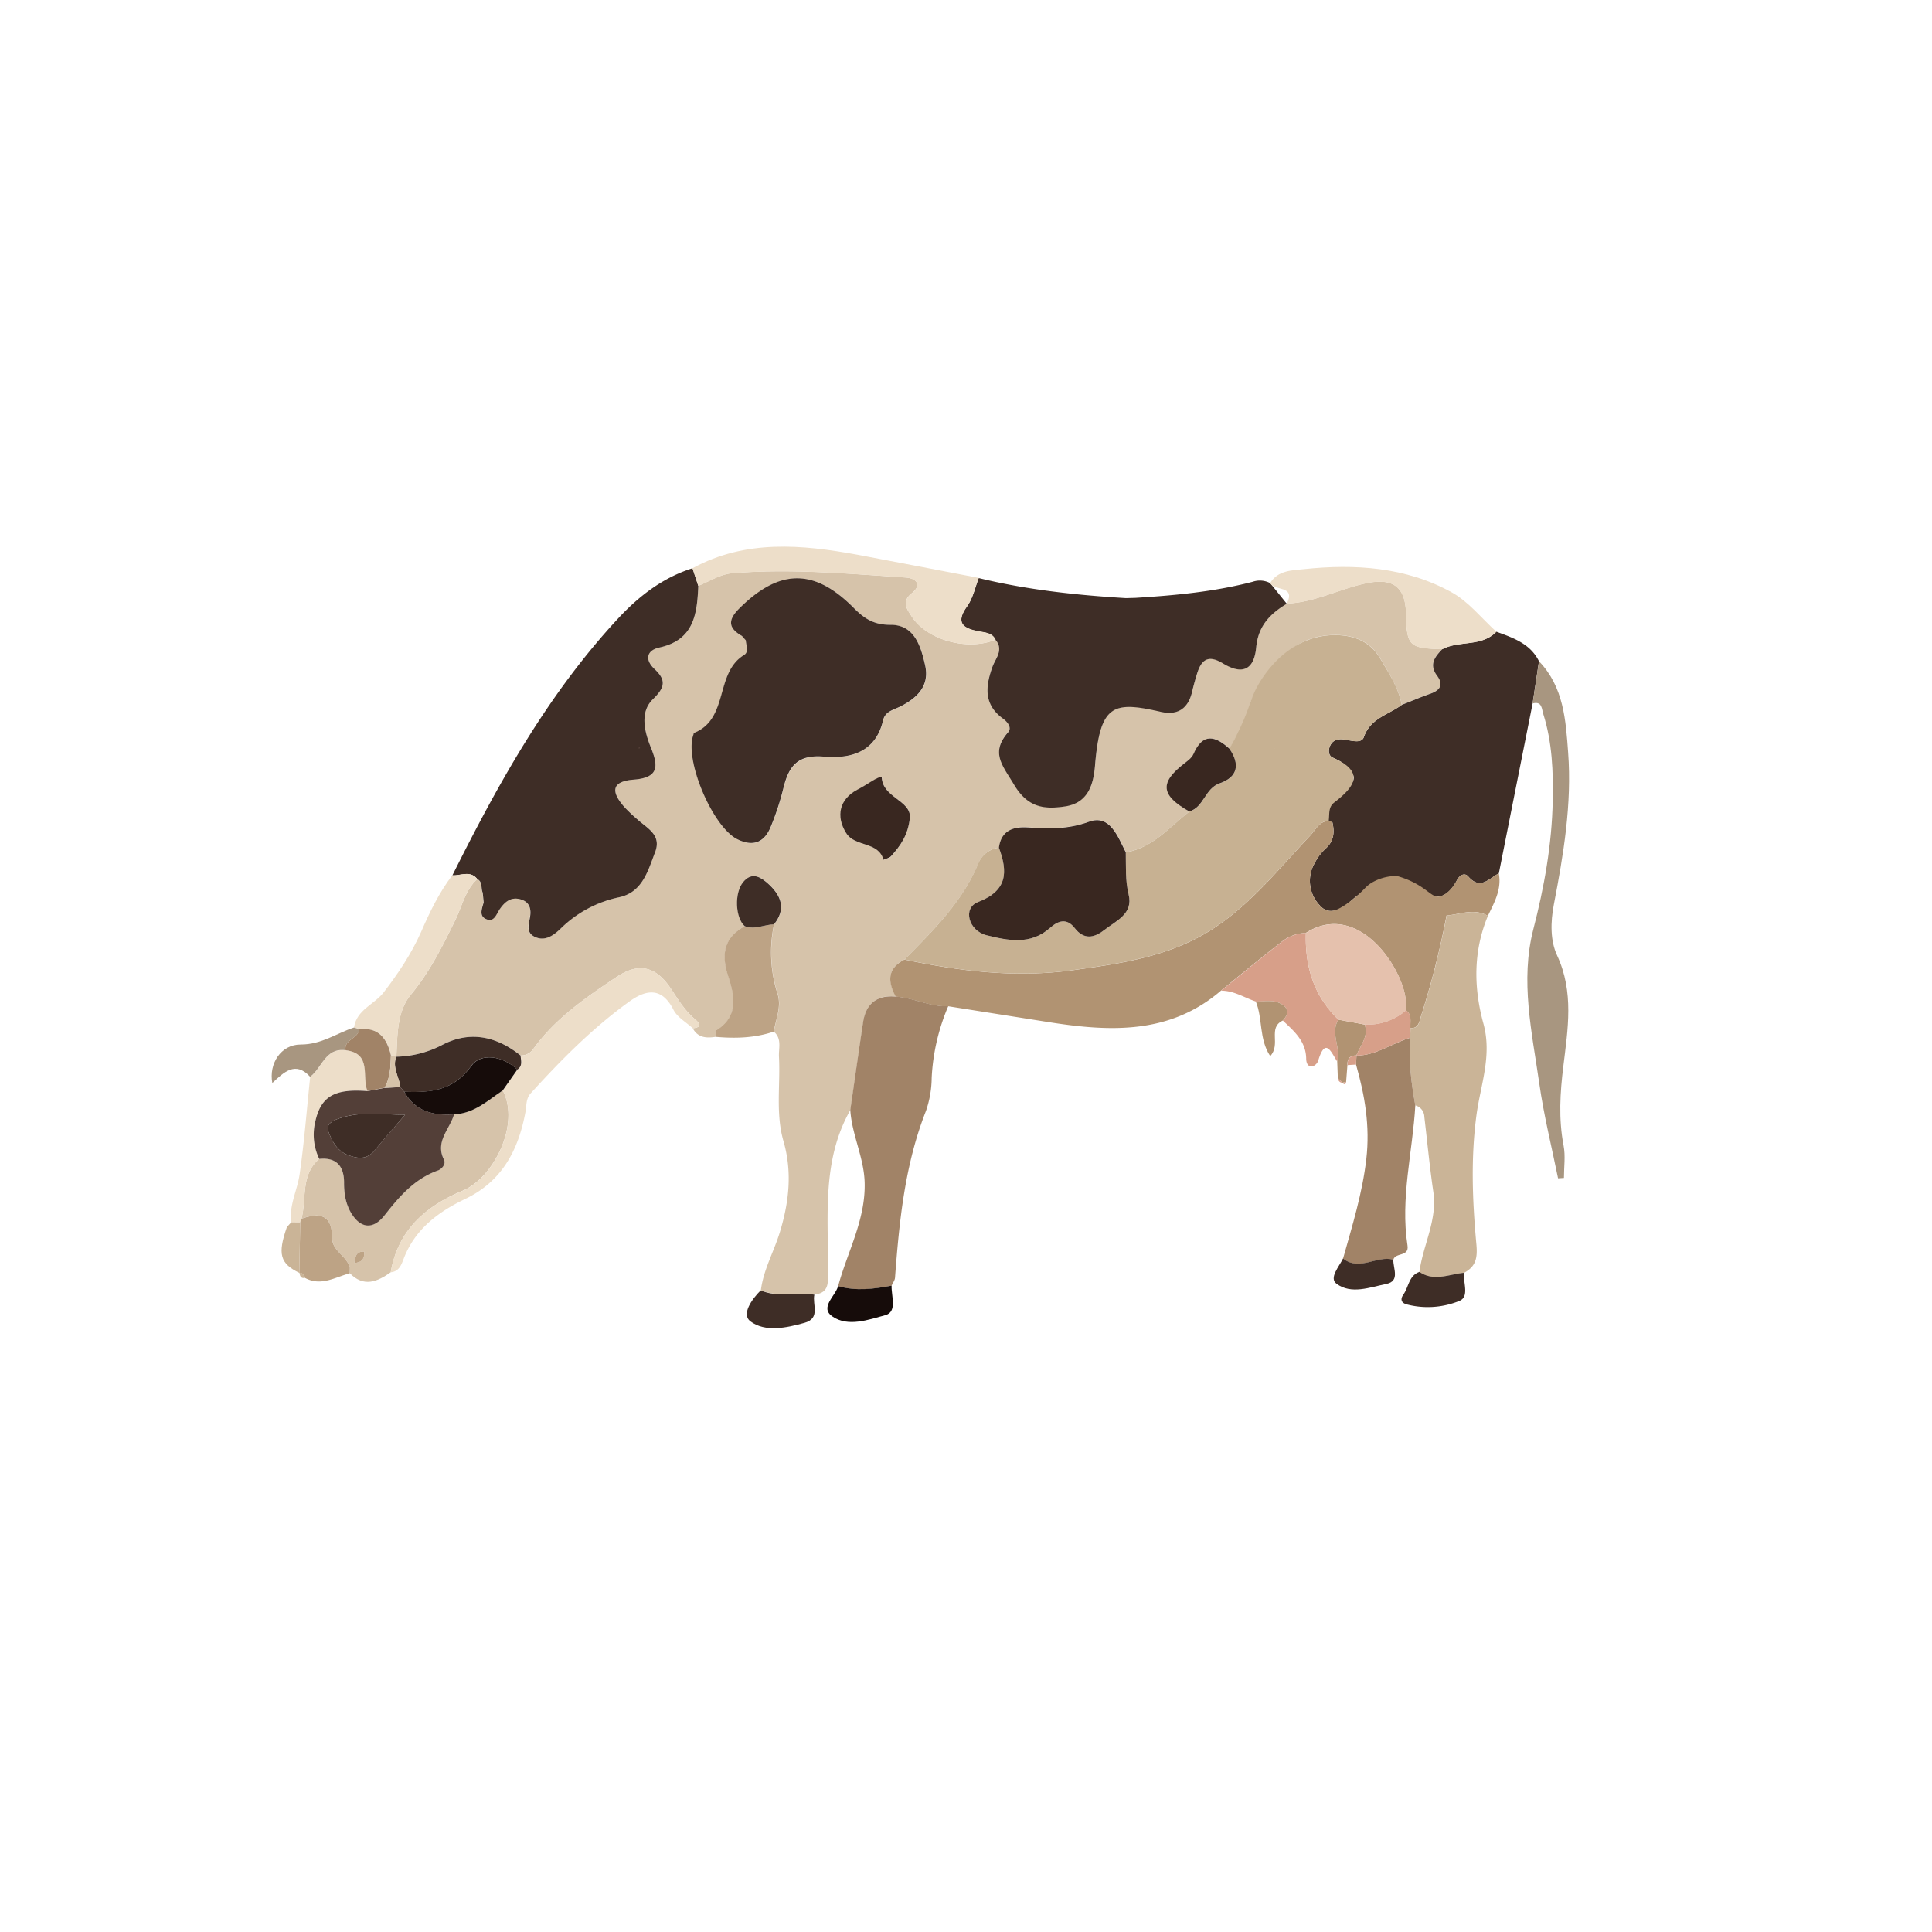 <svg id="Layer_1" data-name="Layer 1" xmlns="http://www.w3.org/2000/svg" viewBox="0 0 720 720"><defs><style>.cls-1{fill:#d6c3aa;}.cls-2{fill:#3e2d26;}.cls-3{fill:#b19372;}.cls-4{fill:#cab497;}.cls-5{fill:#a18367;}.cls-6{fill:#a89680;}.cls-7{fill:#eddec9;}.cls-8{fill:#d79f89;}.cls-9{fill:#bda385;}.cls-10{fill:#160c0a;}.cls-11{fill:#c7b192;}.cls-12{fill:#392720;}.cls-13{fill:#533f38;}.cls-14{fill:#e5c1ad;}</style></defs><title>Artboard 1</title><path class="cls-1" d="M266.73,386.4c-3.45.52-6.64.38-8.56-3.19,4-.44,2.22-2.2.67-3.52-3.69-3.14-6.15-7.22-8.77-11.16-5.57-8.35-11.9-10-20.25-4.47-11.35,7.58-22.67,15.32-30.88,26.6a5.74,5.74,0,0,1-4.9,2.7c-8.82-7-18.57-9.36-28.87-4.15a38.81,38.81,0,0,1-17.45,4.57c.36-8.06.22-16.87,5.39-23.09,7.08-8.53,11.82-18.11,16.57-27.83,2.54-5.19,3.69-11.12,8.16-15.27,2.09,1.13,1.23,3.42,2,5.07l.36,3.58c-.6,2.38-2,5.33,1.32,6.43,2.69.89,3.47-2.12,4.69-3.89,1.87-2.7,4.16-4.61,7.7-3.63,2.84.78,4,2.78,3.68,5.71s-2.05,6.49,1.61,8.24c3.85,1.85,7.14-.59,9.75-3.11a43.83,43.83,0,0,1,21.82-11.64c8.67-1.89,10.67-9.81,13.37-16.79,2.48-6.42-2.84-8.84-6.46-12.11a60.44,60.44,0,0,1-4.87-4.59c-5.46-6.1-4.65-9.72,3.32-10.34,9.54-.73,9.2-5.13,6.47-11.88-2.48-6.14-4.2-13.32.77-18.14,4.66-4.51,4.8-7.18.55-11.21-3.82-3.6-2.8-7,1.79-8,13-2.79,14.09-12.54,14.52-23,4.13-1.61,8.18-4.3,12.43-4.66,21.66-1.85,43.29.17,64.9,1.58,3.68.24,6.33,2.56,2.27,5.83s-1.77,6-.06,8.68c5.72,8.88,20.86,12.95,31.26,8.64,3.16,3.7,0,6.9-1.14,10-2.69,7.45-3.36,14.15,4,19.42,1.7,1.23,3.27,3.34,1.84,5-6.71,7.65-2.1,12.35,2.18,19.54,5.13,8.62,11.25,9.24,18.79,8.16,8.32-1.19,10.75-7.34,11.39-15.16,1.91-23,6.71-24.21,24.56-20.12,6.3,1.44,10.21-1.26,11.66-7.58.5-2.17,1.11-4.32,1.76-6.46,1.6-5.32,4.12-7.4,9.74-4,7.17,4.37,11.56,2.46,12.36-6,.77-8,5.19-12.53,11.4-16.25,10.46-.42,19.72-5.52,29.75-7.61,9.81-2,14.46,1.4,14.66,11.27.26,12.19,1.12,13,13.51,13.33-2.9,2.88-5,5.79-1.87,9.93,2.49,3.31,1.07,5.38-2.54,6.64s-7.12,2.77-10.68,4.17c-1.2-6.43-4.87-11.86-8-17.27-3.32-5.67-8.8-8.58-16.13-8.72-14.87-.29-22.59,9.14-29.52,20-3.05,4.77-5.8,9.82,1.55,15.05-8.81-3.58-9.26,3.51-12.09,7.29-5.27-4.83-9.92-6-13.38,2-.6,1.4-2.12,2.52-3.41,3.51-9.29,7.13-8.81,11.87,1.88,17.91-7.44,5.77-13.63,13.5-23.69,15.19-3-5.88-5.94-14.26-13.73-11.41s-15,2.65-22.69,2.12c-5.46-.37-10,1-10.87,7.54a9.58,9.58,0,0,0-7.68,5.86c-6,14.46-16.83,25-27.49,35.81-6.53,3.33-6.3,8.25-3.26,13.83-7-.65-11.12,2.58-12.17,9.49-1.66,10.91-3.19,21.85-4.78,32.77-10.8,18.91-8.17,39.71-8.39,60.09,0,3.94.67,8.14-5,8.73-6.62-1-13.49,1.21-20-1.59,1-7.8,5-14.62,7.19-22,3.36-11.15,4.51-22.21,1.25-33.52-3-10.37-1.12-21-1.69-31.49-.17-3.19,1.17-6.77-1.93-9.38.85-4.62,2.94-9.3,1.5-13.93a50.68,50.68,0,0,1-1.36-26.08c4.33-5.36,3.31-10.53-2.91-15.75-3-2.47-5.78-3.34-8.56,0-3.37,4-3,13.38.57,16.46-7.91,4.32-8.8,10.63-6.16,18.71,2.38,7.3,4,15-4.55,20.13C266.46,384.23,266.75,385.58,266.73,386.4ZM278,238.67c.09,1.89,1.27,4.3-.7,5.5-10.91,6.69-5.52,23.77-18.59,29-.17.07-.18.51-.28.78-3.37,9.51,7.29,34.39,16.46,38.88,5.76,2.83,9.9,1.19,12.27-4.34a101.45,101.45,0,0,0,4.93-15.05c2-8,5.47-12.25,15.05-11.42s19.2-1.54,22-13.48c.81-3.5,3.95-3.92,6.7-5.34,5.86-3,10.73-7.4,9-15.16-1.64-7.33-4.06-15.21-12.92-15.15-6.25,0-9.85-2.42-13.66-6.27-14.72-14.89-27.74-14.7-42.65.13-4.26,4.24-4.32,7.31.95,10.29C277,237.57,277.47,238.12,278,238.67Zm61.14,65.86c.21-6.3-10.19-7.32-10.45-14.82,0-.58-2.36.58-3.51,1.31-1.85,1.16-3.73,2.31-5.66,3.34-6.56,3.51-8.05,9.79-4.12,16.1,3.32,5.34,11.94,3,13.94,10,1-.44,2.2-.64,2.84-1.37C335.47,315.28,338.48,311.28,339.1,304.53Z"/><path class="cls-2" d="M260.23,218.32c-.43,10.43-1.55,20.18-14.52,23-4.59,1-5.61,4.4-1.79,8,4.25,4,4.11,6.7-.55,11.21-5,4.82-3.25,12-.77,18.14,2.73,6.75,3.07,11.15-6.47,11.88-8,.62-8.78,4.24-3.32,10.34a60.44,60.44,0,0,0,4.87,4.59c3.62,3.27,8.94,5.69,6.46,12.11-2.7,7-4.7,14.9-13.37,16.79A43.83,43.83,0,0,0,209,346c-2.61,2.52-5.9,5-9.75,3.11-3.66-1.75-1.88-5.33-1.61-8.24s-.84-4.93-3.68-5.71c-3.54-1-5.83.93-7.7,3.63-1.22,1.77-2,4.78-4.69,3.89-3.33-1.1-1.92-4.05-1.32-6.43l-.36-3.58c-.77-1.65.09-3.94-2-5.07-2.67-3.32-6.15-1.2-9.29-1.38,17.1-34.31,35.66-67.72,62-96,7.62-8.16,16.5-15,27.49-18.45Q259.14,215,260.23,218.32Z"/><path class="cls-2" d="M479.55,225c-6.21,3.72-10.63,8.21-11.4,16.25-.8,8.44-5.19,10.35-12.36,6-5.62-3.43-8.14-1.35-9.74,4-.65,2.14-1.26,4.29-1.76,6.46-1.45,6.32-5.36,9-11.66,7.58-17.85-4.09-22.65-2.86-24.56,20.12-.64,7.82-3.07,14-11.39,15.16-7.54,1.08-13.66.46-18.79-8.16-4.28-7.19-8.89-11.89-2.18-19.54,1.43-1.63-.14-3.74-1.84-5-7.34-5.27-6.67-12-4-19.42,1.12-3.1,4.3-6.3,1.14-10-1.3-2.63-3.82-2.67-6.26-3.13-5.61-1.06-8.9-3-4.37-9.31,2.17-3,3-7,4.35-10.59,18,4.39,36.37,6.37,54.84,7.48l3.57-.1c14.72-.91,29.37-2.26,43.71-6a8.24,8.24,0,0,1,6.51.51Z"/><path class="cls-2" d="M522.38,262.69c3.56-1.4,7.08-2.91,10.68-4.17s5-3.33,2.54-6.64c-3.11-4.14-1-7,1.87-9.93,6.34-3.37,14.62-.76,20.18-6.53,6.25,2.28,12.61,4.42,15.88,11l-2.37,15.73q-6.3,31.66-12.59,63.34c-3.63,1.83-6.86,6.38-11.39,1.17-1.45-1.67-3.32-.32-4.11,1.18-5.21,9.91-11.13,6.55-17.23,1.07-12,.05-18.21,3.16-21.67,6.21-1.46,1.3-5.34,5-9.15,4.28a5.1,5.1,0,0,1-2.69-1.51,13.17,13.17,0,0,1-2.39-16.22,19,19,0,0,1,4-5.34c3.17-2.82,3.49-6.14,2.6-9.9a2.25,2.25,0,0,1-1.36-.57c-1.23-1.17-.84-4.14,1.17-7.32,7.48-5.08,8.5-7.78,8.07-9.31-.66-2.34-2.76-4.73-7.71-6.87-1.68-.73-1.76-2.84-1-4.44.92-2,2.73-2.63,4.88-2.38,2.7.3,6.76,1.83,7.69-.86C510.73,267.61,517.46,266.38,522.38,262.69Z"/><path class="cls-3" d="M496.53,306.44c.89,3.76.57,7.08-2.6,9.9a19,19,0,0,0-4,5.34,13.17,13.17,0,0,0,2.39,16.22,5.1,5.1,0,0,0,2.69,1.51c1.3.23,3.46.27,9.15-4.28,4.44-3.54,4.48-4.6,7.08-6.19a18.19,18.19,0,0,1,9.37-2.48,34.71,34.71,0,0,1,4.54,1.61c7,3.07,8.57,6.68,11.39,6,1.84-.44,4.33-2.06,6.52-6.23.79-1.5,2.66-2.85,4.11-1.18,4.53,5.21,7.76.66,11.39-1.17,1.13,5.92-1.66,10.83-4.08,15.84-5.1-3-10.26-.57-15.39-.14l0-.06a317.66,317.66,0,0,1-9.54,37.58c-.64,2-.81,4.57-3.93,4.44-.2-2.31.71-4.9-1.67-6.66.37-5.22-1.36-10.13-3.62-14.49-6.17-11.93-19.32-23.5-33.71-14.31a15,15,0,0,0-9.17,3.45c-7.6,5.86-15,12-22.44,18.05-18.92,16.25-41,15.34-63.64,11.81-12.68-2-25.36-4-38-6-6.79.3-12.89-3.17-19.55-3.57-3-5.58-3.27-10.5,3.26-13.83,20.75,4.38,41.51,6.9,62.84,3.95,16.62-2.3,33.22-4.68,47.93-12.9,16.3-9.1,27.83-23.92,40.45-37.27,2.09-2.21,3.28-5.25,6.86-5.48A5.6,5.6,0,0,1,496.53,306.44Z"/><path class="cls-4" d="M539.1,341.2c5.13-.43,10.29-2.82,15.39.14-5.5,13.17-5.31,26.82-1.66,40.13,3.25,11.84-1,22.64-2.55,33.78-2.2,16.18-1.56,32.31-.08,48.37.49,5.25-.19,8.38-4.63,10.74-5.54.52-11.13,3.39-16.59-.33,1.29-10,6.76-19.3,5.18-29.91-1.37-9.26-2.24-18.61-3.35-27.92a4.5,4.5,0,0,0-3.36-4.25c-1.51-8.34-2.58-16.72-1.88-25.23,0-1.19.07-2.37.1-3.56,3.12.13,3.29-2.4,3.93-4.44a317.66,317.66,0,0,0,9.54-37.58Z"/><path class="cls-5" d="M333.83,371.4c6.66.4,12.76,3.87,19.55,3.57a77.69,77.69,0,0,0-6.17,26.72A38.54,38.54,0,0,1,345.08,414c-7.87,20-9.94,41-11.53,62.14-.07,1-.84,2-1.28,3-6.63,1.23-13.26,2.11-19.92.16,3.46-12.83,10.28-24.72,9.88-38.65-.27-9.37-4.77-17.76-5.35-27,1.59-10.92,3.12-21.86,4.78-32.77C322.71,374,326.8,370.75,333.83,371.4Z"/><path class="cls-1" d="M145.61,474.14c-5,3.54-10.06,5.69-15.28.33l.06-2.11,1.68-1.68c2.61-.15,3.87-1.47,3.66-4.24-3.2-.16-3.34,2.12-3.66,4.24l-1.68,1.69c-1.16-4.31-6.62-6.27-6.62-11,0-8.86-4.59-9.6-11.42-7.22,2-7.51-.44-16.31,6.63-22.3,6.51-.66,9.28,2.8,9.24,8.82,0,4,.52,7.75,2.56,11.21,3.51,5.94,8.24,6.46,12.53,1,5.48-7,11.13-13.58,19.85-16.7,1.66-.6,3.06-2.51,2.32-4-3.45-6.8,2.14-11.39,3.74-16.94,7.38-.25,12.51-5.1,18.14-8.91,6.67,12.73-3.51,32.69-14.9,37.39C158.59,449.47,148.3,458.48,145.61,474.14Z"/><path class="cls-6" d="M571.16,262.16l2.37-15.73c9.22,9.57,10,22,10.87,34.09,1.42,19.1-1.73,37.92-5.33,56.58-1.27,6.6-1.34,13.45,1.21,18.95,6.35,13.65,4,27.5,2.35,41.14-1.25,10.07-1.84,19.77.07,29.74.75,3.88.13,8,.13,12.05l-2.19.14c-2.38-11.79-5.33-23.5-7-35.38-2.72-19-7.16-38.21-2.22-57.4,4.07-15.78,6.92-31.64,7.23-47.9.22-10.88-.18-21.78-3.5-32.29C574.54,264.33,574.78,261.17,571.16,262.16Z"/><path class="cls-5" d="M525.57,386.72c-.7,8.51.37,16.89,1.88,25.23-1,17.41-5.65,34.63-2.91,52.24.66,4.25-4.55,2.49-5.29,5.27-6.21-1.66-12.6,4.44-18.73-.43,3.43-12.24,7.2-24.33,8.67-37.11,1.41-12.18-.54-23.69-3.84-35.19l.18-3.41,0,.05C512.91,393.37,518.8,388.71,525.57,386.72Z"/><path class="cls-7" d="M364.75,215.36c-1.4,3.56-2.18,7.57-4.35,10.59-4.53,6.31-1.24,8.25,4.37,9.31,2.44.46,5,.5,6.26,3.13-10.4,4.31-25.54.24-31.26-8.64-1.71-2.66-4-5.43.06-8.68s1.41-5.59-2.27-5.83c-21.61-1.41-43.24-3.43-64.9-1.58-4.25.36-8.3,3.05-12.43,4.66q-1.1-3.28-2.17-6.55c19.84-10.79,40.72-8.85,61.72-5C334.79,209.59,349.76,212.5,364.75,215.36Z"/><path class="cls-7" d="M145.61,474.14c2.69-15.66,13-24.67,26.85-30.38,11.39-4.7,21.57-24.66,14.9-37.39l5.44-7.75c2.12-1.35,1.37-3.38,1.24-5.26a5.74,5.74,0,0,0,4.9-2.7c8.21-11.28,19.53-19,30.88-26.6,8.35-5.58,14.68-3.88,20.25,4.47,2.62,3.94,5.08,8,8.77,11.16,1.55,1.32,3.33,3.08-.67,3.52-2.45-2.27-5.77-4.09-7.19-6.89-4.38-8.65-10.32-7.5-16.49-3.05-13.64,9.83-25.41,21.73-36.68,34.14-1.92,2.11-1.53,4.62-2,7.06-2.63,14.07-8.64,25.73-22.39,32.32-10,4.78-18.7,11.21-22.93,22.17C149.63,471.21,148.78,473.87,145.61,474.14Z"/><path class="cls-7" d="M557.65,235.42c-5.56,5.77-13.84,3.16-20.18,6.53-12.39-.29-13.25-1.14-13.51-13.33-.2-9.87-4.85-13.32-14.66-11.27-10,2.09-19.29,7.19-29.75,7.61,3.5-7-4.85-4.55-6.17-7.71,2.9-4.79,8.32-4.69,12.58-5.15,19-2,37.93-.8,55,8.62C547.32,224.21,552.14,230.44,557.65,235.42Z"/><path class="cls-8" d="M455.06,369.2c7.46-6,14.84-12.19,22.44-18.05a15,15,0,0,1,9.17-3.45c-.39,12.43,2.92,23.47,12.14,32.29-3.26,5.1,1.08,10.44-.47,15.6-2.25-3.42-4.39-9.34-7.11-.23a3.34,3.34,0,0,1-2.24,2.07c-1.72.14-2.19-1.5-2.21-2.86-.07-6.52-4.51-10.3-8.72-14.25,3.24-3.33,1.09-5.73-1.88-6.79-2.45-.87-5.43-.25-8.17-.3C463.72,371.8,459.81,369.15,455.06,369.2Z"/><path class="cls-9" d="M266.73,386.4c0-.82-.27-2.17.11-2.4,8.51-5.16,6.93-12.83,4.55-20.13-2.64-8.08-1.75-14.39,6.16-18.71,3.74,1.44,7.26-.58,10.9-.7a50.68,50.68,0,0,0,1.36,26.08c1.44,4.63-.65,9.31-1.5,13.93C281.27,386.84,274,387.06,266.73,386.4Z"/><path class="cls-7" d="M168.55,326.21c3.14.18,6.62-1.94,9.29,1.38-4.47,4.15-5.62,10.08-8.16,15.27-4.75,9.72-9.49,19.3-16.57,27.83-5.17,6.22-5,15-5.39,23.09l-.05,0-1.95-.57c-1.48-6.28-4.61-10.54-11.9-9.69l-1.88-.63c.95-6.58,7.49-8.52,11-13,5.45-7.1,10.35-14.38,14-22.61C160.13,339.93,163.63,332.66,168.55,326.21Z"/><path class="cls-7" d="M119,431.89c-7.07,6-4.68,14.79-6.63,22.3a12.27,12.27,0,0,0-.47,1.37l-3.36,0c-.88-6.32,2.26-11.94,3.12-17.91,1.74-12.06,2.67-24.22,3.94-36.34,4.43-3.26,5.6-10.87,13.2-9.89,10,1.15,5.93,9.87,8.16,15.19-12.25-1-17.35,1.95-19.44,11.38A20.78,20.78,0,0,0,119,431.89Z"/><path class="cls-9" d="M111.88,455.56a12.27,12.27,0,0,1,.47-1.37c6.83-2.38,11.42-1.64,11.42,7.22,0,4.69,5.46,6.65,6.62,11h0l-.06,2.11c-5.44,1.47-10.68,4.92-16.61,1.75-.33-1.05-.85-1.89-2.12-1.91l-.06,0Q111.72,465,111.88,455.56Z"/><path class="cls-2" d="M283.49,480.89c6.47,2.8,13.34.64,20,1.59-.83,3.65,2.44,8.8-3.71,10.51-6.81,1.9-14.58,3.54-20.1-.55C276.18,489.88,280.13,484.21,283.49,480.89Z"/><path class="cls-10" d="M312.35,479.29c6.66,1.95,13.29,1.07,19.92-.16-.14,3.92,2.21,9.79-2.36,11-6.22,1.68-13.74,4.45-19.57.56C305.28,487.33,311.27,483.13,312.35,479.29Z"/><path class="cls-2" d="M529,474c5.46,3.72,11,.85,16.59.33-.4,3.64,2.19,9-1.85,10.53a31.17,31.17,0,0,1-19.48,1.25c-2.35-.64-2.32-2.19-1.25-3.69C525,479.64,525,475.38,529,474Z"/><path class="cls-6" d="M128.78,391.39c-7.6-1-8.77,6.63-13.2,9.89-5.49-6-9.8-1.69-14.09,2.32-1.35-7.11,3.13-14.37,10.61-14.34,7.75,0,13.28-4.19,19.84-6.34l1.88.63C133.63,387.12,128.11,387.26,128.78,391.39Z"/><path class="cls-2" d="M500.52,469c6.13,4.87,12.52-1.23,18.73.43-.1,3.29,2.61,8-2.62,9.06-6.12,1.24-13.06,4-18.54-.07C495.2,476.3,499,472.1,500.52,469Z"/><path class="cls-3" d="M498.34,395.59c1.55-5.16-2.79-10.5.47-15.6l9.79,1.83c1.53,4.54-1.66,7.81-3.12,11.55l0-.05c-2.42,0-3.45,1.28-3.33,3.61-.17,2.12-.33,4.23-.5,6.34a5,5,0,0,0-1.39.25h.06l-1.75-1.82Z"/><path class="cls-3" d="M468,373.23c2.74,0,5.72-.57,8.17.3,3,1.06,5.12,3.46,1.88,6.79-5.72,2.75-.57,8.82-4.67,13.26C469.11,387.17,470.64,379.53,468,373.23Z"/><path class="cls-4" d="M111.88,455.56q-.16,9.39-.34,18.79c-7.18-3.47-8.14-7-4.62-17.05l1.59-1.76h0Z"/><path class="cls-8" d="M502.2,396.93c-.12-2.33.91-3.61,3.33-3.61l-.18,3.41Z"/><path class="cls-4" d="M111.6,474.31c1.27,0,1.79.86,2.12,1.91C112.14,476.56,111.77,475.55,111.6,474.31Z"/><path class="cls-7" d="M108.51,455.54l-1.59,1.76Z"/><path class="cls-8" d="M500.31,403.52a5,5,0,0,1,1.39-.25C501.4,404.31,500.91,404.2,500.31,403.52Z"/><path class="cls-8" d="M498.62,401.71l1.75,1.82A1.75,1.75,0,0,1,498.62,401.71Z"/><path class="cls-11" d="M495.17,305.87c-3.58.23-4.77,3.27-6.86,5.48-12.62,13.35-24.15,28.17-40.45,37.27-14.71,8.22-31.31,10.6-47.93,12.9-21.33,3-42.09.43-62.84-3.95,10.66-10.78,21.5-21.35,27.49-35.81a9.58,9.58,0,0,1,7.68-5.86c3.35,9,3.3,16-7.82,20.29-5.72,2.21-3.56,10.68,3.26,12.36,8,2,16.37,3.71,23.6-2.74,3.06-2.73,6.24-3.79,9.26.11,3.35,4.32,7.11,3.67,10.85.75,4.45-3.48,11-6,9.2-13.32-1.31-5.29-.94-10.45-1.06-15.7,10.06-1.69,16.25-9.42,23.69-15.19,5.45-1.62,5.78-8.57,11.25-10.47,6.91-2.4,7.64-7.16,3.66-12.95.83-1.47,2.06-3.72,3.43-6.54,3.73-7.7,4.1-10.62,6-14.72.57-1.27,6.7-14.3,19.81-19.26a28.2,28.2,0,0,1,10.86-1.82c7.33.14,12.81,3.05,16.13,8.72,3.17,5.41,6.84,10.84,8,17.27-4.92,3.69-11.65,4.92-14.13,12-.93,2.69-5,1.16-7.69.86-2.15-.25-4,.41-4.88,2.38-.74,1.6-.66,3.71,1,4.44,12.35,5.34,8,11,.46,16.77C494.92,300.92,495.54,303.54,495.17,305.87Z"/><path class="cls-2" d="M276.5,237c-5.27-3-5.21-6.05-.95-10.29,14.91-14.83,27.93-15,42.65-.13,3.81,3.85,7.41,6.31,13.66,6.27,8.86-.06,11.28,7.82,12.92,15.15,1.72,7.76-3.15,12.14-9,15.16-2.75,1.42-5.89,1.84-6.7,5.34-2.77,11.94-12.27,14.32-22,13.48s-13.05,3.44-15.05,11.42a101.45,101.45,0,0,1-4.93,15.05c-2.37,5.53-6.51,7.17-12.27,4.34-9.17-4.49-19.83-29.37-16.46-38.88.1-.27.11-.71.28-.78,13.07-5.22,7.68-22.3,18.59-29,2-1.2.79-3.61.7-5.5C277.47,238.12,277,237.57,276.5,237Z"/><path class="cls-12" d="M419.55,317.65c.12,5.25-.25,10.41,1.06,15.7,1.81,7.29-4.75,9.84-9.2,13.32-3.74,2.92-7.5,3.57-10.85-.75-3-3.9-6.2-2.84-9.26-.11-7.23,6.45-15.58,4.73-23.6,2.74-6.82-1.68-9-10.15-3.26-12.36,11.12-4.3,11.17-11.25,7.82-20.29.85-6.5,5.41-7.91,10.87-7.54,7.69.53,14.86.75,22.69-2.12S416.56,311.77,419.55,317.65Z"/><path class="cls-2" d="M194,393.36c.13,1.88.88,3.91-1.24,5.26-5.41-5.2-13.6-6.35-17.13-1.41-6.81,9.5-15.35,10-25,9.66l-1.42-1.73c-.49-3.78-3.08-7.27-1.57-11.33l.05,0a38.81,38.81,0,0,0,17.45-4.57C175.47,384,185.22,386.34,194,393.36Z"/><path class="cls-12" d="M339.1,304.53c-.62,6.75-3.63,10.75-7,14.52-.64.73-1.88.93-2.84,1.37-2-7-10.62-4.62-13.94-10-3.93-6.31-2.44-12.59,4.12-16.1,1.93-1,3.81-2.18,5.66-3.34,1.15-.73,3.49-1.89,3.51-1.31C328.91,297.21,339.31,298.23,339.1,304.53Z"/><path class="cls-12" d="M458.15,279c4,5.79,3.25,10.55-3.66,12.95-5.47,1.9-5.8,8.85-11.25,10.47-10.69-6-11.17-10.78-1.88-17.91,1.29-1,2.81-2.11,3.41-3.51C448.23,273,452.88,274.21,458.15,279Z"/><path class="cls-2" d="M288.45,344.46c-3.64.12-7.16,2.14-10.9.7-3.55-3.08-3.94-12.44-.57-16.46,2.78-3.33,5.61-2.46,8.56,0C291.76,333.93,292.78,339.1,288.45,344.46Z"/><path class="cls-13" d="M237.88,278.75l.92-.6c-.2.31-.4.62-.59.93Z"/><path class="cls-14" d="M508.6,381.82,498.81,380c-9.22-8.82-12.53-19.86-12.14-32.29,14.39-9.19,27.54,2.38,33.71,14.31,2.26,4.36,4,9.27,3.62,14.49A21.66,21.66,0,0,1,508.6,381.82Z"/><path class="cls-8" d="M508.6,381.82A21.66,21.66,0,0,0,524,376.5c2.38,1.76,1.47,4.35,1.67,6.66,0,1.19-.07,2.37-.1,3.56-6.77,2-12.66,6.65-20.09,6.65C506.94,389.63,510.13,386.36,508.6,381.82Z"/><path class="cls-13" d="M149.24,405.14l1.42,1.73c4.11,7.38,10.86,8.94,18.56,8.41-1.6,5.55-7.19,10.14-3.74,16.94.74,1.48-.66,3.39-2.32,4-8.72,3.12-14.37,9.72-19.85,16.7-4.29,5.47-9,4.95-12.53-1-2-3.46-2.58-7.22-2.56-11.21,0-6-2.73-9.48-9.24-8.82A20.78,20.78,0,0,1,117.5,418c2.09-9.43,7.19-12.35,19.44-11.38l6.4-1.21Zm1.7,10.32c-8.07,0-16.22-1.46-24.31,1.26-2.58.86-5.32,2.12-4.23,5,1.39,3.72,3.24,7.36,7.82,8.94,4,1.37,6.84,1.2,9.53-2.1C143.25,424.29,146.91,420.16,150.94,415.46Z"/><path class="cls-10" d="M169.22,415.28c-7.7.53-14.45-1-18.56-8.41,9.66.29,18.2-.16,25-9.66,3.53-4.94,11.72-3.79,17.13,1.41l-5.44,7.75C181.73,410.18,176.6,415,169.22,415.28Z"/><path class="cls-9" d="M132.07,470.68c.32-2.12.46-4.4,3.66-4.24.21,2.77-1,4.09-3.66,4.24Z"/><path class="cls-9" d="M130.39,472.37l1.68-1.69h0l-1.68,1.68Z"/><path class="cls-5" d="M143.34,405.37l-6.4,1.21c-2.23-5.32,1.84-14-8.16-15.19-.67-4.13,4.85-4.27,5-7.84,7.29-.85,10.42,3.41,11.9,9.69C145.55,397.4,145.52,401.59,143.34,405.37Z"/><path class="cls-1" d="M143.34,405.37c2.18-3.78,2.21-8,2.38-12.13l1.95.57c-1.51,4.06,1.08,7.55,1.57,11.33Z"/><path class="cls-1" d="M475.2,279l-.71-.41.73.39Z"/><path class="cls-4" d="M493.73,295.73l.69.42-.75-.36Z"/><path class="cls-2" d="M150.94,415.46c-4,4.7-7.69,8.83-11.19,13.1-2.69,3.3-5.57,3.47-9.53,2.1-4.58-1.58-6.43-5.22-7.82-8.94-1.09-2.88,1.65-4.14,4.23-5C134.72,414,142.87,415.43,150.94,415.46Z"/></svg>